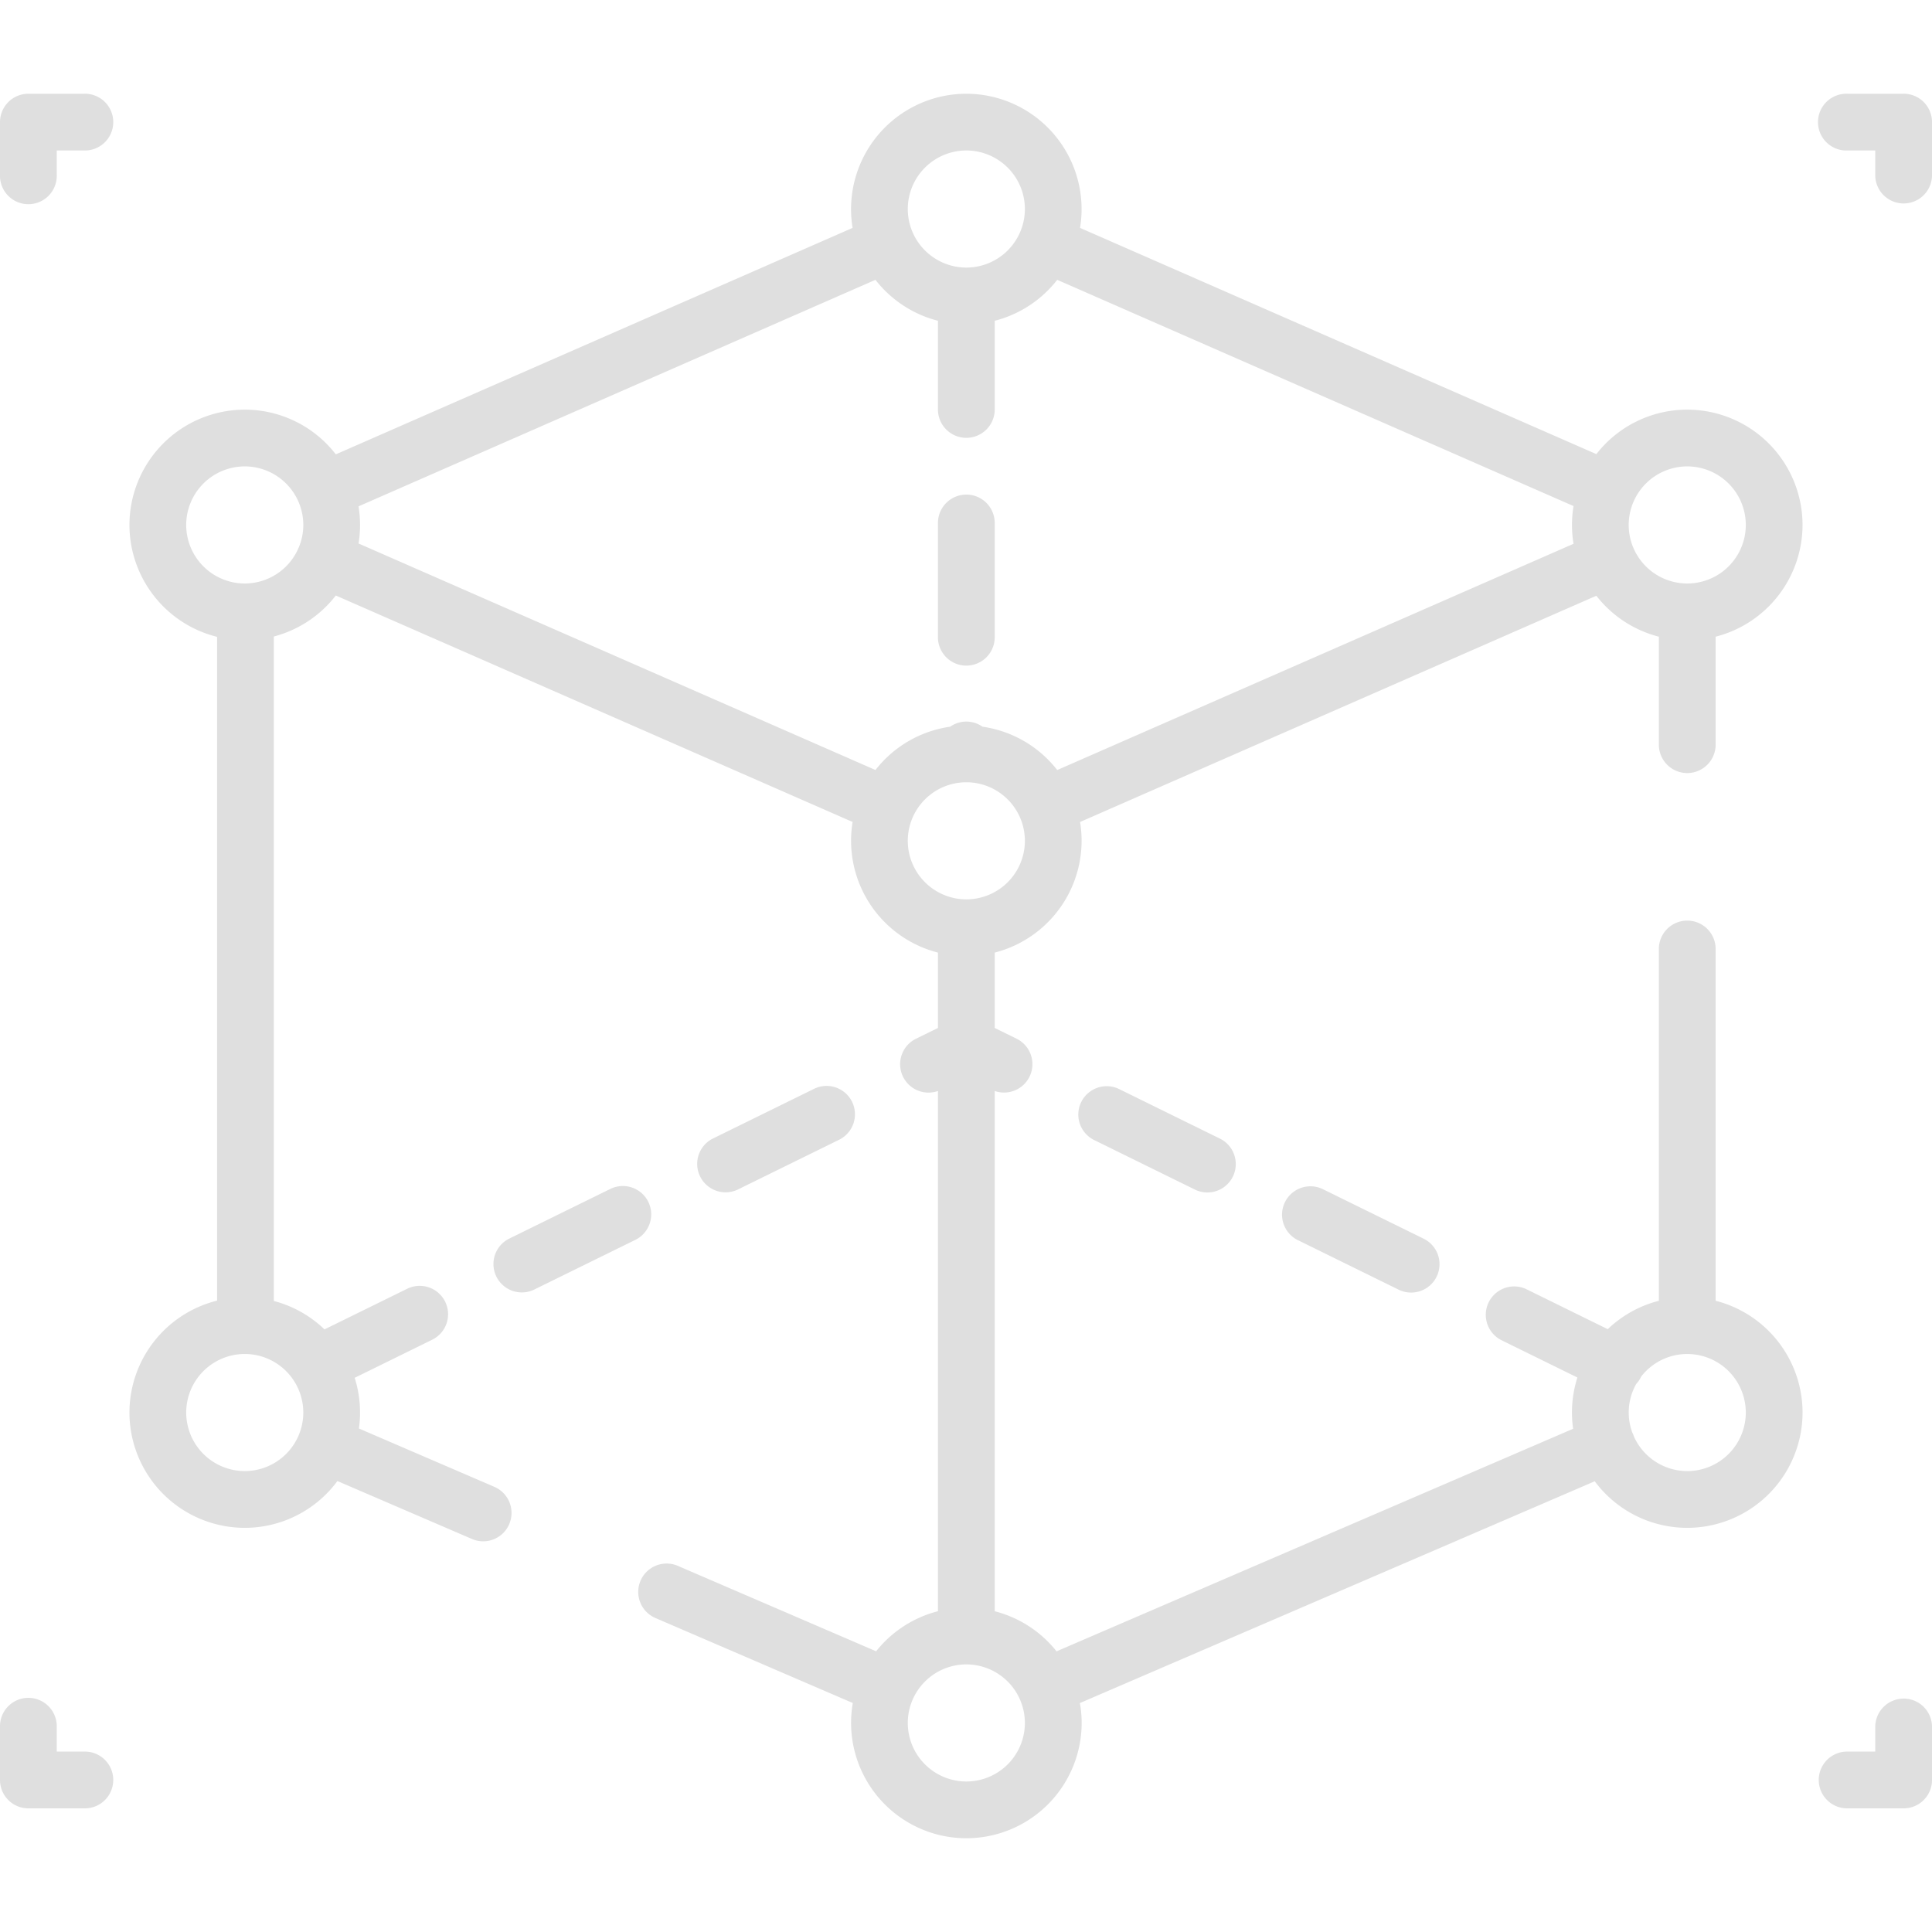 <svg width="98" height="98" fill="none" xmlns="http://www.w3.org/2000/svg"><path d="M4.305 4.755H1.439A1.44 1.44 0 000 6.195V8.88a1.44 1.44 0 102.879 0V7.634h1.426a1.44 1.44 0 100-2.88zm92.255 0h-2.865a1.44 1.44 0 100 2.879h1.426V8.88a1.44 1.44 0 102.88 0V6.194a1.44 1.44 0 00-1.44-1.44zM4.305 88.848H2.879v-1.247a1.44 1.44 0 10-2.879 0v2.687c0 .795.644 1.44 1.44 1.44h2.865a1.44 1.44 0 100-2.88zm92.255-2.686a1.44 1.44 0 00-1.439 1.439v1.247h-1.426a1.44 1.44 0 100 2.88h2.866a1.44 1.44 0 001.44-1.44V87.6a1.44 1.44 0 00-1.44-1.44zM49.017 25.088a1.44 1.44 0 00-1.44 1.44v5.757a1.44 1.44 0 102.879 0v-5.758a1.44 1.44 0 00-1.44-1.44z" fill="#DFDFDF"/><path d="M87.025 65.982V48.137a1.44 1.44 0 10-2.88 0v17.845a5.847 5.847 0 00-2.593 1.44l-4.141-2.035a1.44 1.44 0 00-1.27 2.584l3.872 1.903a5.825 5.825 0 00-.217 2.6L53.593 83.763a5.86 5.86 0 00-3.136-2.033V55.34a1.44 1.44 0 001.117-2.648l-1.117-.549V48.32a5.859 5.859 0 004.329-6.625l26.188-11.476a5.861 5.861 0 003.171 2.077v5.477a1.44 1.44 0 102.88 0v-5.477a5.859 5.859 0 004.408-5.669 5.855 5.855 0 00-5.848-5.848 5.84 5.84 0 00-4.61 2.256L54.785 11.56a5.855 5.855 0 00-5.77-6.805 5.855 5.855 0 00-5.768 6.805L17.034 23.047a5.84 5.84 0 00-4.62-2.268 5.855 5.855 0 00-5.848 5.849 5.858 5.858 0 004.445 5.676v33.67a5.858 5.858 0 00-4.445 5.676 5.855 5.855 0 005.849 5.849 5.843 5.843 0 004.7-2.374l6.824 2.939a1.436 1.436 0 001.891-.753 1.44 1.44 0 00-.752-1.891l-6.872-2.96a5.822 5.822 0 00-.215-2.571l3.903-1.918a1.44 1.44 0 10-1.27-2.584l-4.164 2.046a5.845 5.845 0 00-2.57-1.442V32.287a5.861 5.861 0 003.144-2.08l26.214 11.487a5.859 5.859 0 004.33 6.626v3.823l-1.117.548a1.44 1.44 0 001.117 2.649v26.388a5.859 5.859 0 00-3.137 2.033L34.42 79.444a1.44 1.44 0 10-1.139 2.644l9.977 4.297a5.855 5.855 0 005.759 6.86 5.855 5.855 0 005.85-5.848 5.85 5.85 0 00-.09-1.01l26.116-11.25a5.843 5.843 0 004.693 2.362 5.855 5.855 0 005.848-5.848 5.858 5.858 0 00-4.408-5.67zm-1.44-42.324a2.973 2.973 0 012.97 2.97 2.973 2.973 0 01-2.97 2.97 2.973 2.973 0 01-2.97-2.97 2.973 2.973 0 012.97-2.97zm-70.2 47.992a2.973 2.973 0 01-2.97 2.97 2.973 2.973 0 01-2.97-2.97 2.973 2.973 0 012.97-2.97 2.973 2.973 0 012.97 2.97zm-.226-43.89c-.007.014-.016.029-.022.045l-.013.033a2.972 2.972 0 01-2.709 1.76 2.973 2.973 0 01-2.97-2.97 2.973 2.973 0 012.97-2.97 2.973 2.973 0 012.97 2.97c0 .4-.081.782-.226 1.131zM49.017 7.633a2.973 2.973 0 012.97 2.97 2.973 2.973 0 01-2.97 2.97 2.973 2.973 0 01-2.97-2.97 2.973 2.973 0 012.97-2.97zm-4.61 31.425l-26.22-11.49a5.854 5.854 0 000-1.884l26.22-11.49a5.862 5.862 0 003.17 2.077v4.498a1.44 1.44 0 102.88 0v-4.498a5.861 5.861 0 003.17-2.077l26.19 11.476a5.857 5.857 0 000 1.913L53.627 39.06a5.848 5.848 0 00-3.788-2.198 1.431 1.431 0 00-1.644 0 5.848 5.848 0 00-3.788 2.197zm1.64 3.592a2.973 2.973 0 012.97-2.97 2.973 2.973 0 012.97 2.97 2.973 2.973 0 01-2.97 2.97 2.973 2.973 0 01-2.97-2.97zm2.97 47.716a2.973 2.973 0 01-2.97-2.97 2.973 2.973 0 012.97-2.97 2.973 2.973 0 012.97 2.97 2.973 2.973 0 01-2.97 2.97zM85.585 74.62a2.971 2.971 0 01-2.7-1.741 1.464 1.464 0 00-.053-.145c-.01-.024-.023-.045-.034-.068a2.947 2.947 0 01.2-2.468c.093-.1.174-.216.237-.345l.012-.027a2.963 2.963 0 012.338-1.145 2.973 2.973 0 012.97 2.97 2.973 2.973 0 01-2.97 2.97z" fill="#DFDFDF"/><path d="M43.22 55.887a1.44 1.44 0 00-1.926-.657l-5.168 2.54a1.44 1.44 0 001.27 2.583l5.167-2.539a1.44 1.44 0 00.657-1.927zm-10.334 5.078a1.44 1.44 0 00-1.927-.657l-5.168 2.54a1.44 1.44 0 001.27 2.583l5.167-2.539a1.44 1.44 0 00.657-1.927zm29.023-3.195l-5.167-2.54a1.44 1.44 0 00-1.27 2.584l5.167 2.54a1.44 1.44 0 001.27-2.584zm10.335 5.077l-5.168-2.539a1.44 1.44 0 00-1.27 2.584l5.168 2.54a1.44 1.44 0 001.27-2.584z" fill="#DFDFDF"/></svg>